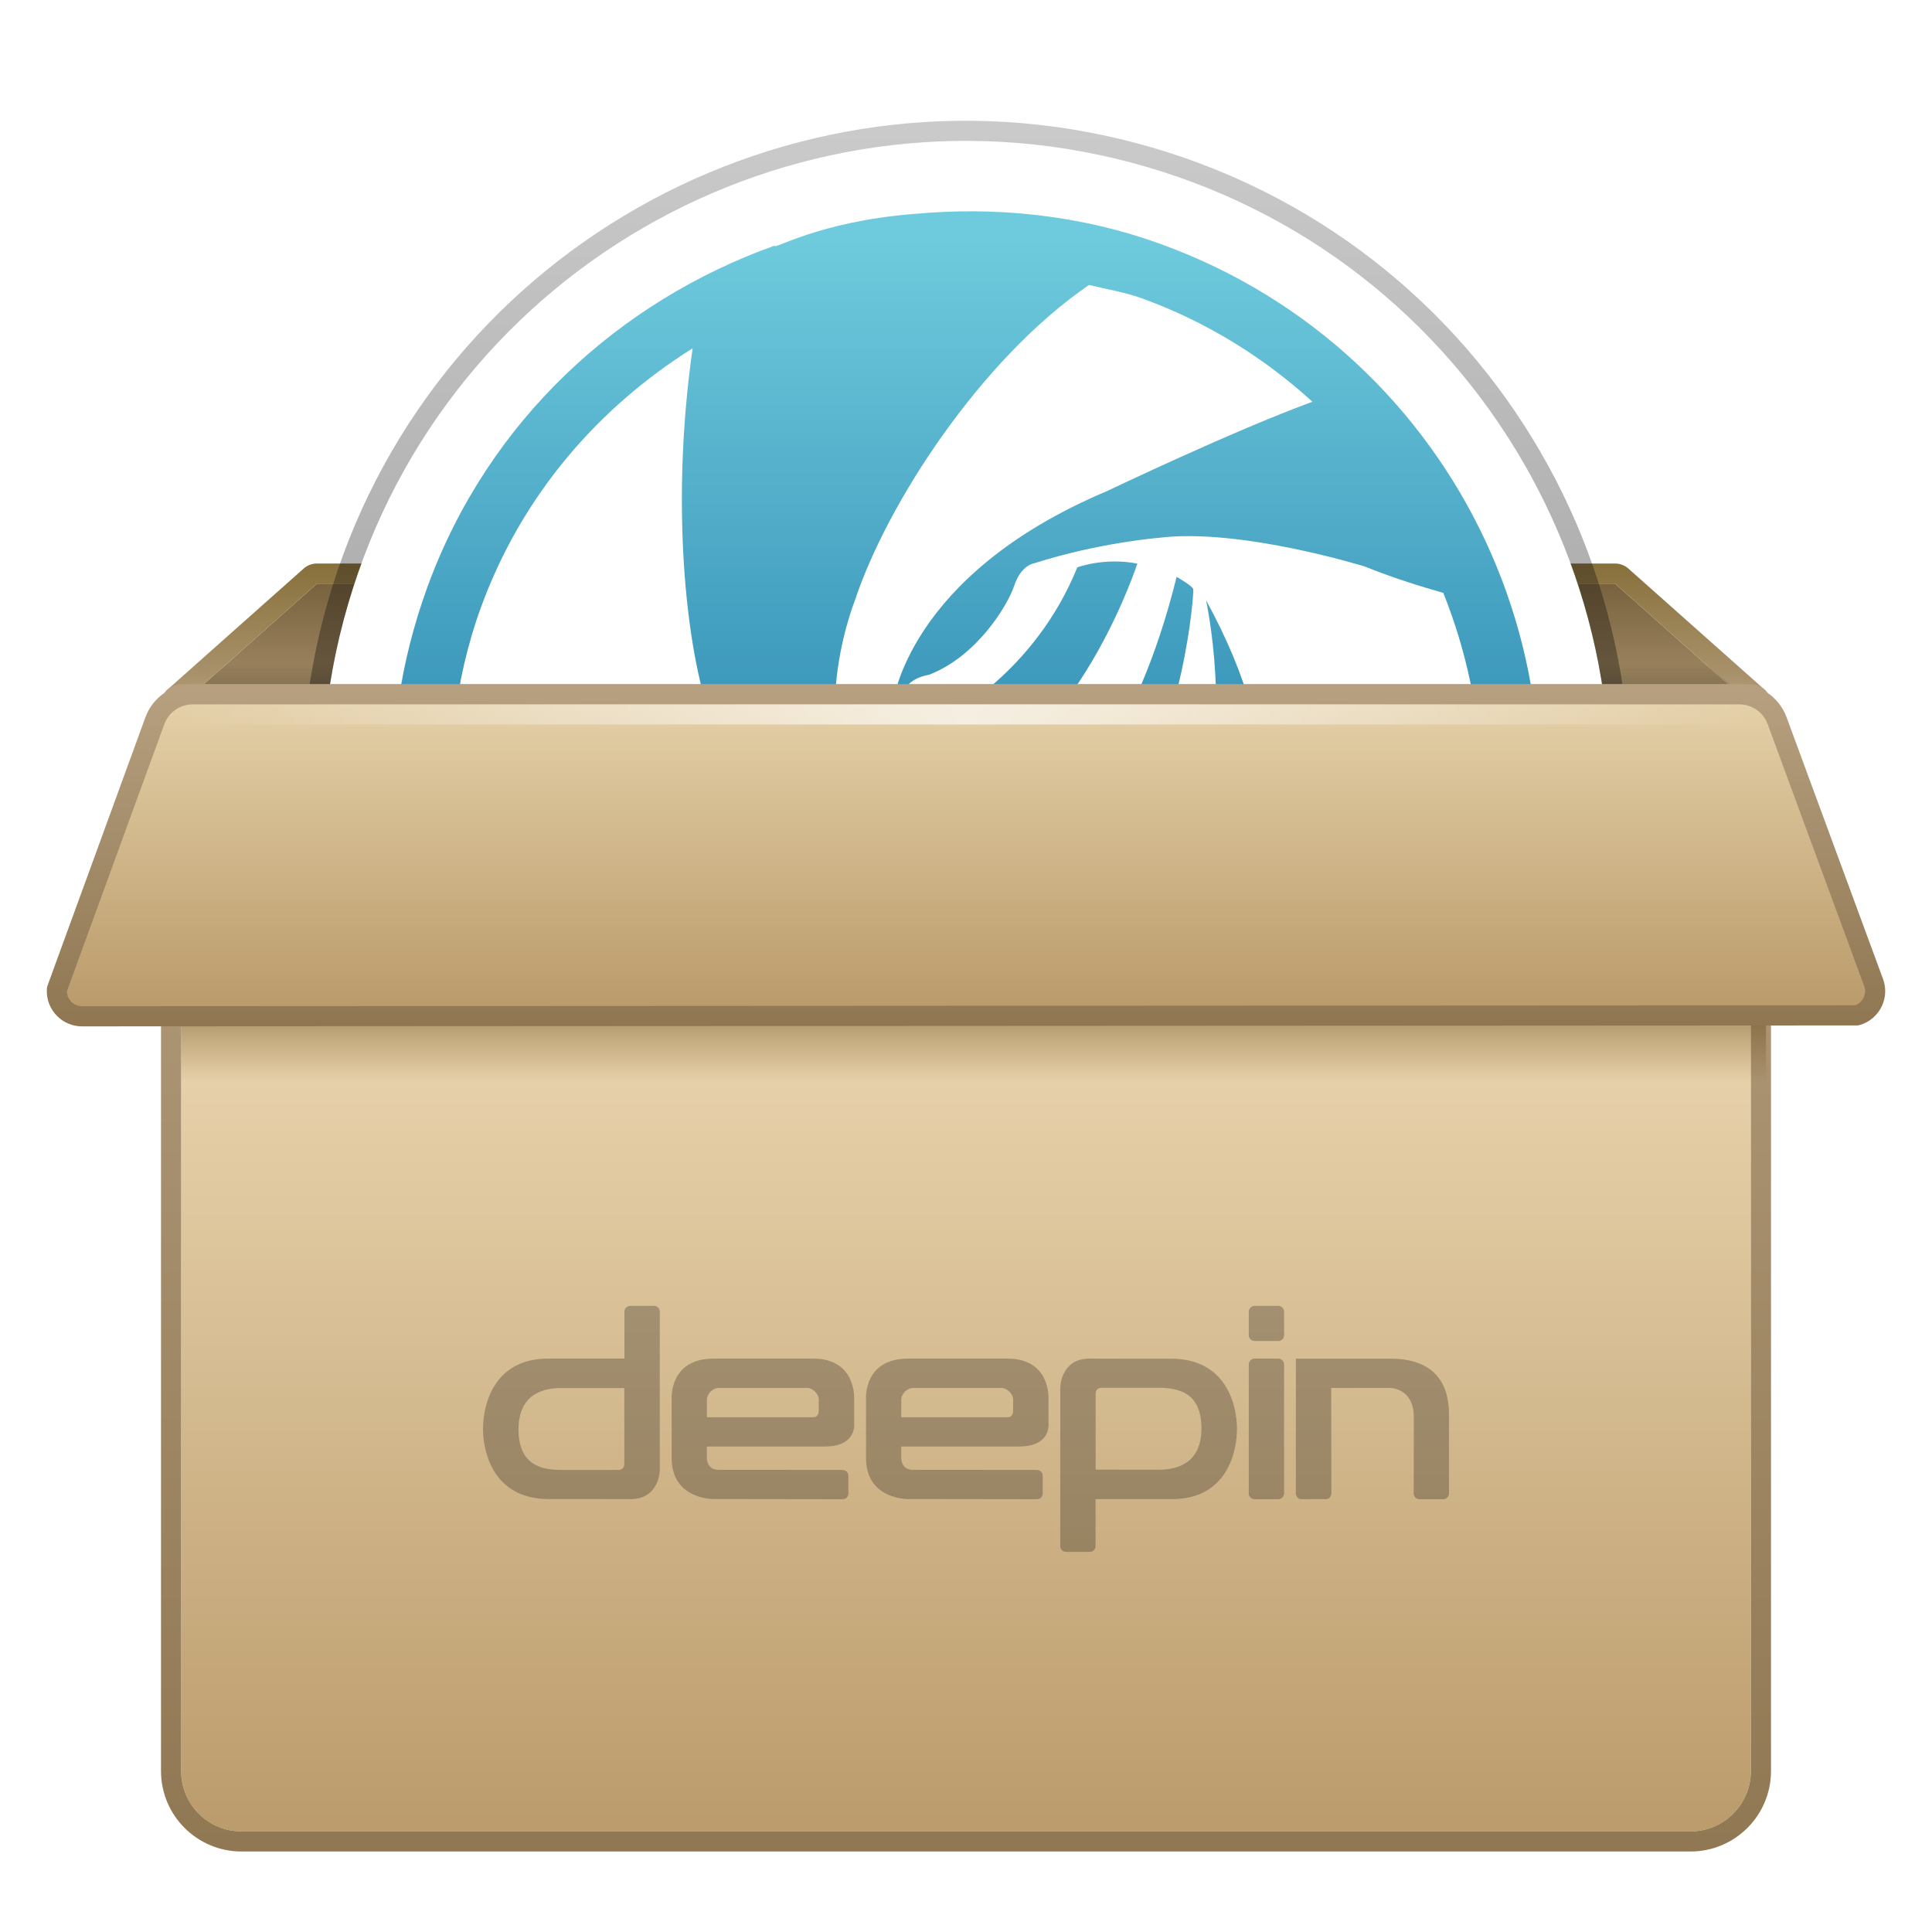 <svg xmlns="http://www.w3.org/2000/svg" xmlns:xlink="http://www.w3.org/1999/xlink" width="96" height="96" viewBox="0 0 96 96">
  <defs>
    <filter id="deepin-installer-a" width="128.2%" height="127.9%" x="-14.1%" y="-14%" filterUnits="objectBoundingBox">
      <feOffset dy="2" in="SourceAlpha" result="shadowOffsetOuter1"/>
      <feGaussianBlur in="shadowOffsetOuter1" result="shadowBlurOuter1" stdDeviation="2"/>
      <feColorMatrix in="shadowBlurOuter1" result="shadowMatrixOuter1" values="0 0 0 0 0   0 0 0 0 0   0 0 0 0 0  0 0 0 0.2 0"/>
      <feMerge>
        <feMergeNode in="shadowMatrixOuter1"/>
        <feMergeNode in="SourceGraphic"/>
      </feMerge>
    </filter>
    <linearGradient id="deepin-installer-b" x1="47.674%" x2="47.674%" y1="-11.89%" y2="100%">
      <stop offset="0%" stop-color="#735D3A"/>
      <stop offset="100%" stop-color="#A79069"/>
    </linearGradient>
    <polygon id="deepin-installer-c" points="12.75 23 77.25 23 84 29 78.215 29 6 29"/>
    <linearGradient id="deepin-installer-d" x1="52.326%" x2="52.326%" y1="-.266%" y2="108.319%">
      <stop offset="0%" stop-color="#88703C"/>
      <stop offset="100%" stop-color="#BBA585"/>
    </linearGradient>
    <linearGradient id="deepin-installer-e" x1="50%" x2="50%" y1="0%" y2="50%">
      <stop offset="0%" stop-opacity="0"/>
      <stop offset="100%" stop-opacity=".301"/>
    </linearGradient>
    <filter id="deepin-installer-f" width="100%" height="100%" x="0%" y="0%" filterUnits="objectBoundingBox">
      <feGaussianBlur in="SourceGraphic"/>
    </filter>
    <linearGradient id="deepin-installer-g" x1="50%" x2="50%" y1="0%" y2="100%">
      <stop offset="0%" stop-opacity=".187"/>
      <stop offset="100%" stop-opacity=".532"/>
    </linearGradient>
    <linearGradient id="deepin-installer-h" x1="50%" x2="50%" y1="2.933%" y2="46.554%">
      <stop offset="0%" stop-color="#4ABED4"/>
      <stop offset="100%" stop-color="#0173A3"/>
    </linearGradient>
    <linearGradient id="deepin-installer-i" x1="47.674%" x2="47.674%" y1="8.742%" y2="109.399%">
      <stop offset="0%" stop-color="#F6E4BF"/>
      <stop offset="9.441%" stop-color="#F0DCB7"/>
      <stop offset="100%" stop-color="#B59463"/>
    </linearGradient>
    <linearGradient id="deepin-installer-j" x1="52.326%" x2="52.326%" y1="-1.31%" y2="109.399%">
      <stop offset="0%" stop-color="#B6A07F"/>
      <stop offset="100%" stop-color="#8D744F"/>
    </linearGradient>
    <linearGradient id="deepin-installer-k" x1="50%" x2="50%" y1="0%" y2="50%">
      <stop offset=".079%" stop-color="#563500" stop-opacity=".369"/>
      <stop offset="100%" stop-color="#693900" stop-opacity="0"/>
    </linearGradient>
    <filter id="deepin-installer-l" width="100%" height="100%" x="0%" y="0%" filterUnits="objectBoundingBox">
      <feGaussianBlur in="SourceGraphic"/>
    </filter>
    <linearGradient id="deepin-installer-m" x1="47.674%" x2="47.674%" y1="-1.31%" y2="109.399%">
      <stop offset="0%" stop-color="#E6D2AA"/>
      <stop offset="100%" stop-color="#B59463"/>
    </linearGradient>
    <linearGradient id="deepin-installer-n" x1="52.326%" x2="52.326%" y1="-1.31%" y2="109.399%">
      <stop offset="0%" stop-color="#B6A07F"/>
      <stop offset="100%" stop-color="#8D744F"/>
    </linearGradient>
    <radialGradient id="deepin-installer-o" cx="50%" cy="100%" r="3900%" fx="50%" fy="100%" gradientTransform="matrix(.013 0 0 1 .494 0)">
      <stop offset="0%" stop-color="#FFF"/>
      <stop offset="100%" stop-color="#FFF" stop-opacity="0"/>
    </radialGradient>
  </defs>
  <g fill="none" fill-rule="evenodd" filter="url(#deepin-installer-a)" transform="translate(3 4)">
    <use fill="url(#deepin-installer-b)" fill-rule="nonzero" xlink:href="#deepin-installer-c"/>
    <path fill="url(#deepin-installer-d)" fill-rule="nonzero" d="M77.25,22 L12.75,22 C12.505,22 12.269,22.09 12.086,22.253 L5.336,28.253 C4.648,28.863 5.08,30 6,30 L84,30 C84.92,30 85.352,28.863 84.664,28.253 L77.914,22.253 C77.731,22.09 77.495,22 77.25,22 Z M77.25,23 L84,29 L6,29 L12.75,23 L77.25,23 Z"/>
    <polygon fill="url(#deepin-installer-e)" points="8.294 26.939 81.717 26.939 84.157 29.044 84.157 31.25 6 31.25 6.04 29.005" filter="url(#deepin-installer-f)"/>
    <g fill-rule="nonzero" transform="translate(12)">
      <path fill="#FFF" d="M41.983,2.295 C25.023,-2.665 7.257,7.059 2.295,24.019 C-2.665,40.977 7.061,58.745 24.021,63.705 C40.977,68.665 58.747,58.941 63.705,41.983 C68.665,25.021 58.939,7.255 41.983,2.295 L41.983,2.295 Z"/>
      <path fill="url(#deepin-installer-g)" d="M1.335,23.738 C-3.78,41.227 6.25,59.55 23.74,64.665 C41.228,69.78 59.552,59.751 64.665,42.264 C69.78,24.773 59.751,6.451 42.264,1.335 C24.948,-3.729 6.818,6.049 1.492,23.216 L1.335,23.738 Z M2.295,24.019 C7.257,7.059 25.023,-2.665 41.983,2.295 C58.939,7.255 68.665,25.021 63.705,41.983 C58.747,58.941 40.977,68.665 24.021,63.705 C7.061,58.745 -2.665,40.977 2.295,24.019 Z"/>
      <path fill="url(#deepin-installer-h)" d="M42.748,6.152 C38.652,4.658 34.456,4.255 30.385,4.633 C25.664,5.006 23.359,6.468 23.496,6.203 C15.776,8.959 9.249,14.887 6.226,23.201 C0.844,38.007 8.468,54.38 23.251,59.771 C38.041,65.161 54.39,57.527 59.773,42.722 C65.157,27.916 57.533,11.545 42.748,6.152 L42.748,6.152 L42.748,6.152 Z M24.224,57.094 C22.649,56.518 21.177,55.785 19.791,54.948 C26.68,55.478 35.669,53.89 41.732,48.216 C41.732,48.216 53.289,38.982 44.928,23.828 C44.928,23.828 46.276,29.935 44.557,34.96 C44.557,34.96 42.919,41.791 35.635,43.776 C24.906,46.7 12.682,39.19 7.572,35.552 C7.187,31.812 7.529,27.949 8.899,24.178 C10.931,18.592 14.75,14.234 19.416,11.307 C18.249,19.468 19.172,26.982 20.497,30.129 C22.276,34.349 25.368,39.271 31.4,39.902 C37.432,40.535 40.759,34.89 40.759,34.89 C43.853,30.188 44.338,23.435 44.291,23.272 C44.244,23.108 43.466,22.662 43.466,22.662 C41.384,31.09 37.949,33.905 37.949,33.905 C32.534,39.133 28.699,35.507 28.699,35.507 C24.577,31.079 27.463,23.883 27.463,23.883 C29.078,18.981 33.782,11.807 39.114,8.159 C40.001,8.379 40.895,8.516 41.773,8.835 C44.999,10.012 47.825,11.785 50.215,13.963 C46.316,15.386 40.022,18.395 40.022,18.395 C30.045,22.597 29.371,28.952 29.371,28.952 C28.339,35.503 33.536,32.73 33.536,32.73 C38.886,30.125 41.514,22.004 41.514,22.004 C39.845,21.687 38.53,22.194 38.53,22.194 C36.394,27.464 32.038,29.632 32.038,29.632 C30.323,30.54 29.924,28.936 29.924,28.936 C29.635,27.735 31.164,27.529 31.164,27.529 C33.538,26.607 35.057,24.113 35.401,23.093 C35.743,22.071 36.38,21.992 36.38,21.992 C39.633,20.954 42.599,20.722 42.599,20.722 C46.638,20.225 52.82,22.151 52.82,22.151 C54.207,22.709 55.536,23.126 56.717,23.46 C58.983,29.121 59.341,35.568 57.096,41.749 C52.255,55.072 37.536,61.945 24.224,57.094 L24.224,57.094 L24.224,57.094 Z" opacity=".8"/>
    </g>
    <path fill="url(#deepin-installer-i)" fill-rule="nonzero" d="M6,29 L84,29 L84,82 C84,83.657 82.657,85 81,85 L9,85 C7.343,85 6,83.657 6,82 L6,29 L6,29 Z"/>
    <path fill="url(#deepin-installer-j)" fill-rule="nonzero" d="M84,28 L6,28 C5.448,28 5,28.448 5,29 L5,82 C5,84.209 6.791,86 9,86 L81,86 C83.209,86 85,84.209 85,82 L85,29 C85,28.448 84.552,28 84,28 Z M84,29 L84,82 C84,83.657 82.657,85 81,85 L9,85 C7.343,85 6,83.657 6,82 L6,29 L84,29 Z"/>
    <path fill="#000" fill-opacity=".252" fill-rule="nonzero" d="M51.692,61.509 C51.724,61.509 51.756,61.509 51.788,61.509 L52.066,61.51 C52.097,61.51 52.128,61.51 52.159,61.51 L52.455,61.511 C52.49,61.511 52.525,61.511 52.562,61.511 L53.063,61.512 C53.111,61.512 53.16,61.512 53.212,61.512 L54.896,61.512 L54.896,61.512 L55.184,61.512 C57.969,61.509 58.462,63.868 58.464,64.994 C58.467,66.12 57.982,68.493 55.228,68.492 C53.946,68.491 52.67,68.492 51.437,68.492 L51.437,68.492 L51.437,69.552 C51.437,69.612 51.437,69.673 51.437,69.734 L51.437,70.812 C51.437,71.112 51.144,71.112 51.144,71.112 L51.144,71.112 L50.987,71.112 C50.949,71.112 50.906,71.112 50.861,71.112 L50.262,71.112 C50.216,71.112 50.174,71.112 50.136,71.112 L49.978,71.112 C49.978,71.112 49.685,71.112 49.685,70.821 L49.685,70.821 L49.685,62.948 C49.687,62.837 49.745,61.508 51.144,61.508 L51.144,61.508 Z M37.398,61.508 C39.6,61.508 39.442,63.557 39.442,63.557 L39.442,63.557 L39.442,64.711 C39.442,64.711 39.606,65.876 37.981,65.876 L37.981,65.876 L32.125,65.876 C32.126,65.876 32.118,66.431 32.125,66.468 C32.125,66.468 32.116,67.035 32.706,67.035 L32.706,67.035 L33.185,67.036 C33.236,67.036 33.29,67.036 33.346,67.036 L34.628,67.037 C34.711,67.037 34.794,67.037 34.878,67.037 L35.921,67.038 C36.008,67.038 36.096,67.038 36.183,67.038 L37.189,67.039 C37.268,67.039 37.345,67.039 37.421,67.039 L38.378,67.04 C38.428,67.04 38.474,67.04 38.517,67.04 L38.866,67.041 C38.919,67.045 39.153,67.077 39.153,67.336 L39.153,67.336 L39.154,67.627 C39.154,67.673 39.154,67.72 39.154,67.768 L39.155,68.037 C39.155,68.115 39.155,68.175 39.155,68.2 C39.155,68.227 39.154,68.496 38.852,68.496 L38.852,68.496 L32.427,68.487 L32.427,68.487 L32.399,68.486 C32.154,68.478 30.375,68.355 30.375,66.456 L30.375,66.456 L30.375,64.513 C30.375,64.455 30.375,64.396 30.375,64.336 L30.374,63.523 C30.368,63.401 30.295,61.508 32.465,61.508 L32.465,61.508 Z M64.268,61.509 C64.342,61.509 64.416,61.509 64.491,61.509 L65.624,61.51 C65.775,61.51 65.925,61.51 66.073,61.51 C68.223,61.513 69,62.674 69,64.287 L69,64.287 L69,68.205 C69,68.365 68.869,68.496 68.708,68.496 L68.708,68.496 L67.538,68.497 C67.375,68.497 67.244,68.366 67.245,68.205 L67.245,68.205 L67.253,64.42 C67.253,62.988 66.12,62.967 66.071,62.967 L65.404,62.967 C65.351,62.967 65.297,62.967 65.243,62.967 L64.073,62.968 C64.021,62.968 63.97,62.968 63.92,62.968 L63.146,62.969 L63.155,68.195 C63.155,68.195 63.167,68.547 62.763,68.49 C62.477,68.49 62.027,68.492 61.741,68.493 C61.476,68.527 61.391,68.332 61.391,68.2 L61.391,68.2 L61.391,61.51 L61.391,61.51 L62.834,61.509 C62.895,61.509 62.957,61.509 63.02,61.509 Z M47.055,61.508 C49.258,61.508 49.099,63.557 49.099,63.557 L49.1,64.716 C49.101,64.724 49.102,64.738 49.103,64.757 L49.103,64.832 C49.094,65.13 48.939,65.876 47.638,65.876 L47.638,65.876 L41.783,65.876 L41.783,65.876 L41.782,65.946 C41.781,66.011 41.78,66.11 41.78,66.206 L41.78,66.378 C41.78,66.426 41.781,66.46 41.783,66.468 C41.783,66.468 41.774,67.035 42.364,67.035 L42.364,67.035 L42.843,67.036 C42.893,67.036 42.947,67.036 43.004,67.036 L44.286,67.037 C44.368,67.037 44.452,67.037 44.536,67.037 L45.578,67.038 C45.666,67.038 45.753,67.038 45.841,67.038 L46.846,67.039 C46.925,67.039 47.003,67.039 47.078,67.039 L48.036,67.04 C48.085,67.04 48.132,67.04 48.175,67.04 L48.524,67.041 C48.576,67.045 48.811,67.077 48.811,67.336 L48.811,67.336 L48.812,67.768 C48.812,67.816 48.812,67.864 48.812,67.909 L48.813,68.138 L48.813,68.138 L48.813,68.2 C48.813,68.227 48.811,68.496 48.509,68.496 L48.509,68.496 L42.085,68.487 L42.085,68.487 L42.057,68.486 C41.811,68.478 40.033,68.355 40.033,66.456 L40.033,66.456 L40.033,65.657 C40.033,65.581 40.033,65.507 40.033,65.437 L40.032,63.523 C40.025,63.401 39.953,61.508 42.122,61.508 L42.122,61.508 Z M60.513,61.508 C60.674,61.508 60.806,61.639 60.806,61.799 L60.806,68.205 C60.806,68.365 60.674,68.496 60.513,68.496 L59.342,68.496 C59.181,68.496 59.05,68.365 59.05,68.205 L59.05,61.799 C59.05,61.639 59.181,61.508 59.342,61.508 L60.513,61.508 Z M29.498,58.888 C29.55,58.891 29.784,58.92 29.784,59.179 L29.784,59.179 L29.784,67.045 C29.784,67.045 29.782,68.492 28.322,68.492 L28.322,68.492 L27.585,68.491 C27.554,68.491 27.523,68.491 27.493,68.491 L27.212,68.49 C27.18,68.49 27.147,68.49 27.113,68.49 L26.904,68.489 C26.867,68.489 26.829,68.489 26.79,68.489 L26.093,68.488 C26.038,68.488 25.981,68.488 25.921,68.488 L25.087,68.488 C25.006,68.488 24.923,68.488 24.837,68.488 L24.28,68.488 C21.495,68.491 21.003,66.132 21,65.006 C20.998,63.88 21.483,61.507 24.237,61.508 L24.237,61.508 L28.027,61.508 C28.027,61.508 28.027,61.502 28.027,61.49 L28.028,60.086 C28.028,60.027 28.028,59.968 28.028,59.911 L28.028,59.188 C28.028,58.888 28.321,58.888 28.321,58.888 Z M25.425,62.971 L24.883,62.971 C24.069,62.971 22.764,63.221 22.765,65.025 C22.765,66.829 23.939,67.038 24.897,67.041 C24.957,67.041 25.019,67.041 25.083,67.041 L25.486,67.042 C25.626,67.042 25.77,67.042 25.914,67.042 L26.946,67.041 C27.008,67.041 27.068,67.041 27.125,67.041 L27.731,67.04 C28.028,67.04 28.023,66.756 28.023,66.756 L28.023,65.395 C28.023,65.327 28.023,65.258 28.023,65.189 L28.022,62.974 L28.022,62.974 L27.34,62.973 C27.289,62.973 27.237,62.973 27.184,62.973 L26.486,62.972 C26.425,62.972 26.364,62.972 26.303,62.972 L25.589,62.971 C25.533,62.971 25.478,62.971 25.425,62.971 Z M54.382,62.959 L52.71,62.959 C52.644,62.959 52.58,62.959 52.518,62.959 L52.032,62.96 C51.987,62.96 51.945,62.96 51.908,62.96 L51.734,62.96 C51.436,62.96 51.441,63.244 51.441,63.244 C51.441,63.264 51.441,63.303 51.441,63.359 L51.442,65.849 C51.442,65.914 51.442,65.979 51.442,66.041 L51.442,67.026 L51.442,67.026 L51.849,67.027 C51.89,67.027 51.934,67.027 51.98,67.027 L52.618,67.028 C52.677,67.028 52.736,67.028 52.796,67.028 L53.526,67.029 C53.586,67.029 53.646,67.029 53.704,67.029 L54.581,67.029 C55.396,67.029 56.7,66.779 56.7,64.975 C56.699,63.171 55.525,62.962 54.568,62.959 C54.508,62.959 54.446,62.959 54.382,62.959 Z M37.114,62.968 L32.715,62.968 C32.409,62.97 32.126,63.26 32.126,63.555 L32.126,63.555 L32.126,63.794 C32.126,63.831 32.126,63.871 32.126,63.911 L32.125,64.424 L32.125,64.424 L37.398,64.424 C37.681,64.424 37.681,64.133 37.681,64.133 C37.681,63.917 37.685,63.778 37.686,63.551 C37.687,63.264 37.379,62.968 37.114,62.968 L37.114,62.968 Z M46.772,62.968 L42.373,62.968 C42.066,62.97 41.784,63.26 41.784,63.555 C41.784,63.578 41.784,63.627 41.784,63.69 L41.783,64.345 C41.783,64.394 41.783,64.424 41.783,64.424 L41.783,64.424 L47.056,64.424 C47.339,64.424 47.339,64.133 47.339,64.133 C47.339,63.917 47.342,63.778 47.343,63.551 C47.345,63.264 47.037,62.968 46.772,62.968 L46.772,62.968 Z M60.513,58.888 C60.674,58.888 60.806,59.018 60.806,59.179 L60.806,60.344 C60.806,60.504 60.674,60.635 60.513,60.635 L59.342,60.635 C59.181,60.635 59.05,60.504 59.05,60.344 L59.05,59.179 C59.05,59.018 59.181,58.888 59.342,58.888 L60.513,58.888 Z"/>
    <polygon fill="url(#deepin-installer-k)" points="6 44.75 84.75 44.75 84.75 50.75 6 50.75" filter="url(#deepin-installer-l)"/>
    <path fill="url(#deepin-installer-m)" fill-rule="nonzero" stroke="url(#deepin-installer-n)" stroke-linejoin="round" d="M83.427,28.5 C83.846,28.5 84.242,28.631 84.57,28.859 C84.899,29.088 85.158,29.415 85.303,29.808 L85.303,29.808 L90.097,42.818 C90.217,43.142 90.193,43.483 90.059,43.774 C89.912,44.092 89.633,44.349 89.262,44.454 L89.262,44.454 L1.076,44.5 C0.731,44.5 0.418,44.36 0.192,44.134 C-0.056,43.886 -0.2,43.535 -0.171,43.151 L-0.171,43.151 L4.697,29.808 C4.842,29.415 5.101,29.088 5.43,28.859 C5.758,28.631 6.154,28.5 6.573,28.5 L6.573,28.5 Z"/>
    <polygon fill="url(#deepin-installer-o)" fill-rule="nonzero" points="6 29 84 29 84 30 6 30" opacity=".675"/>
  </g>
</svg>

